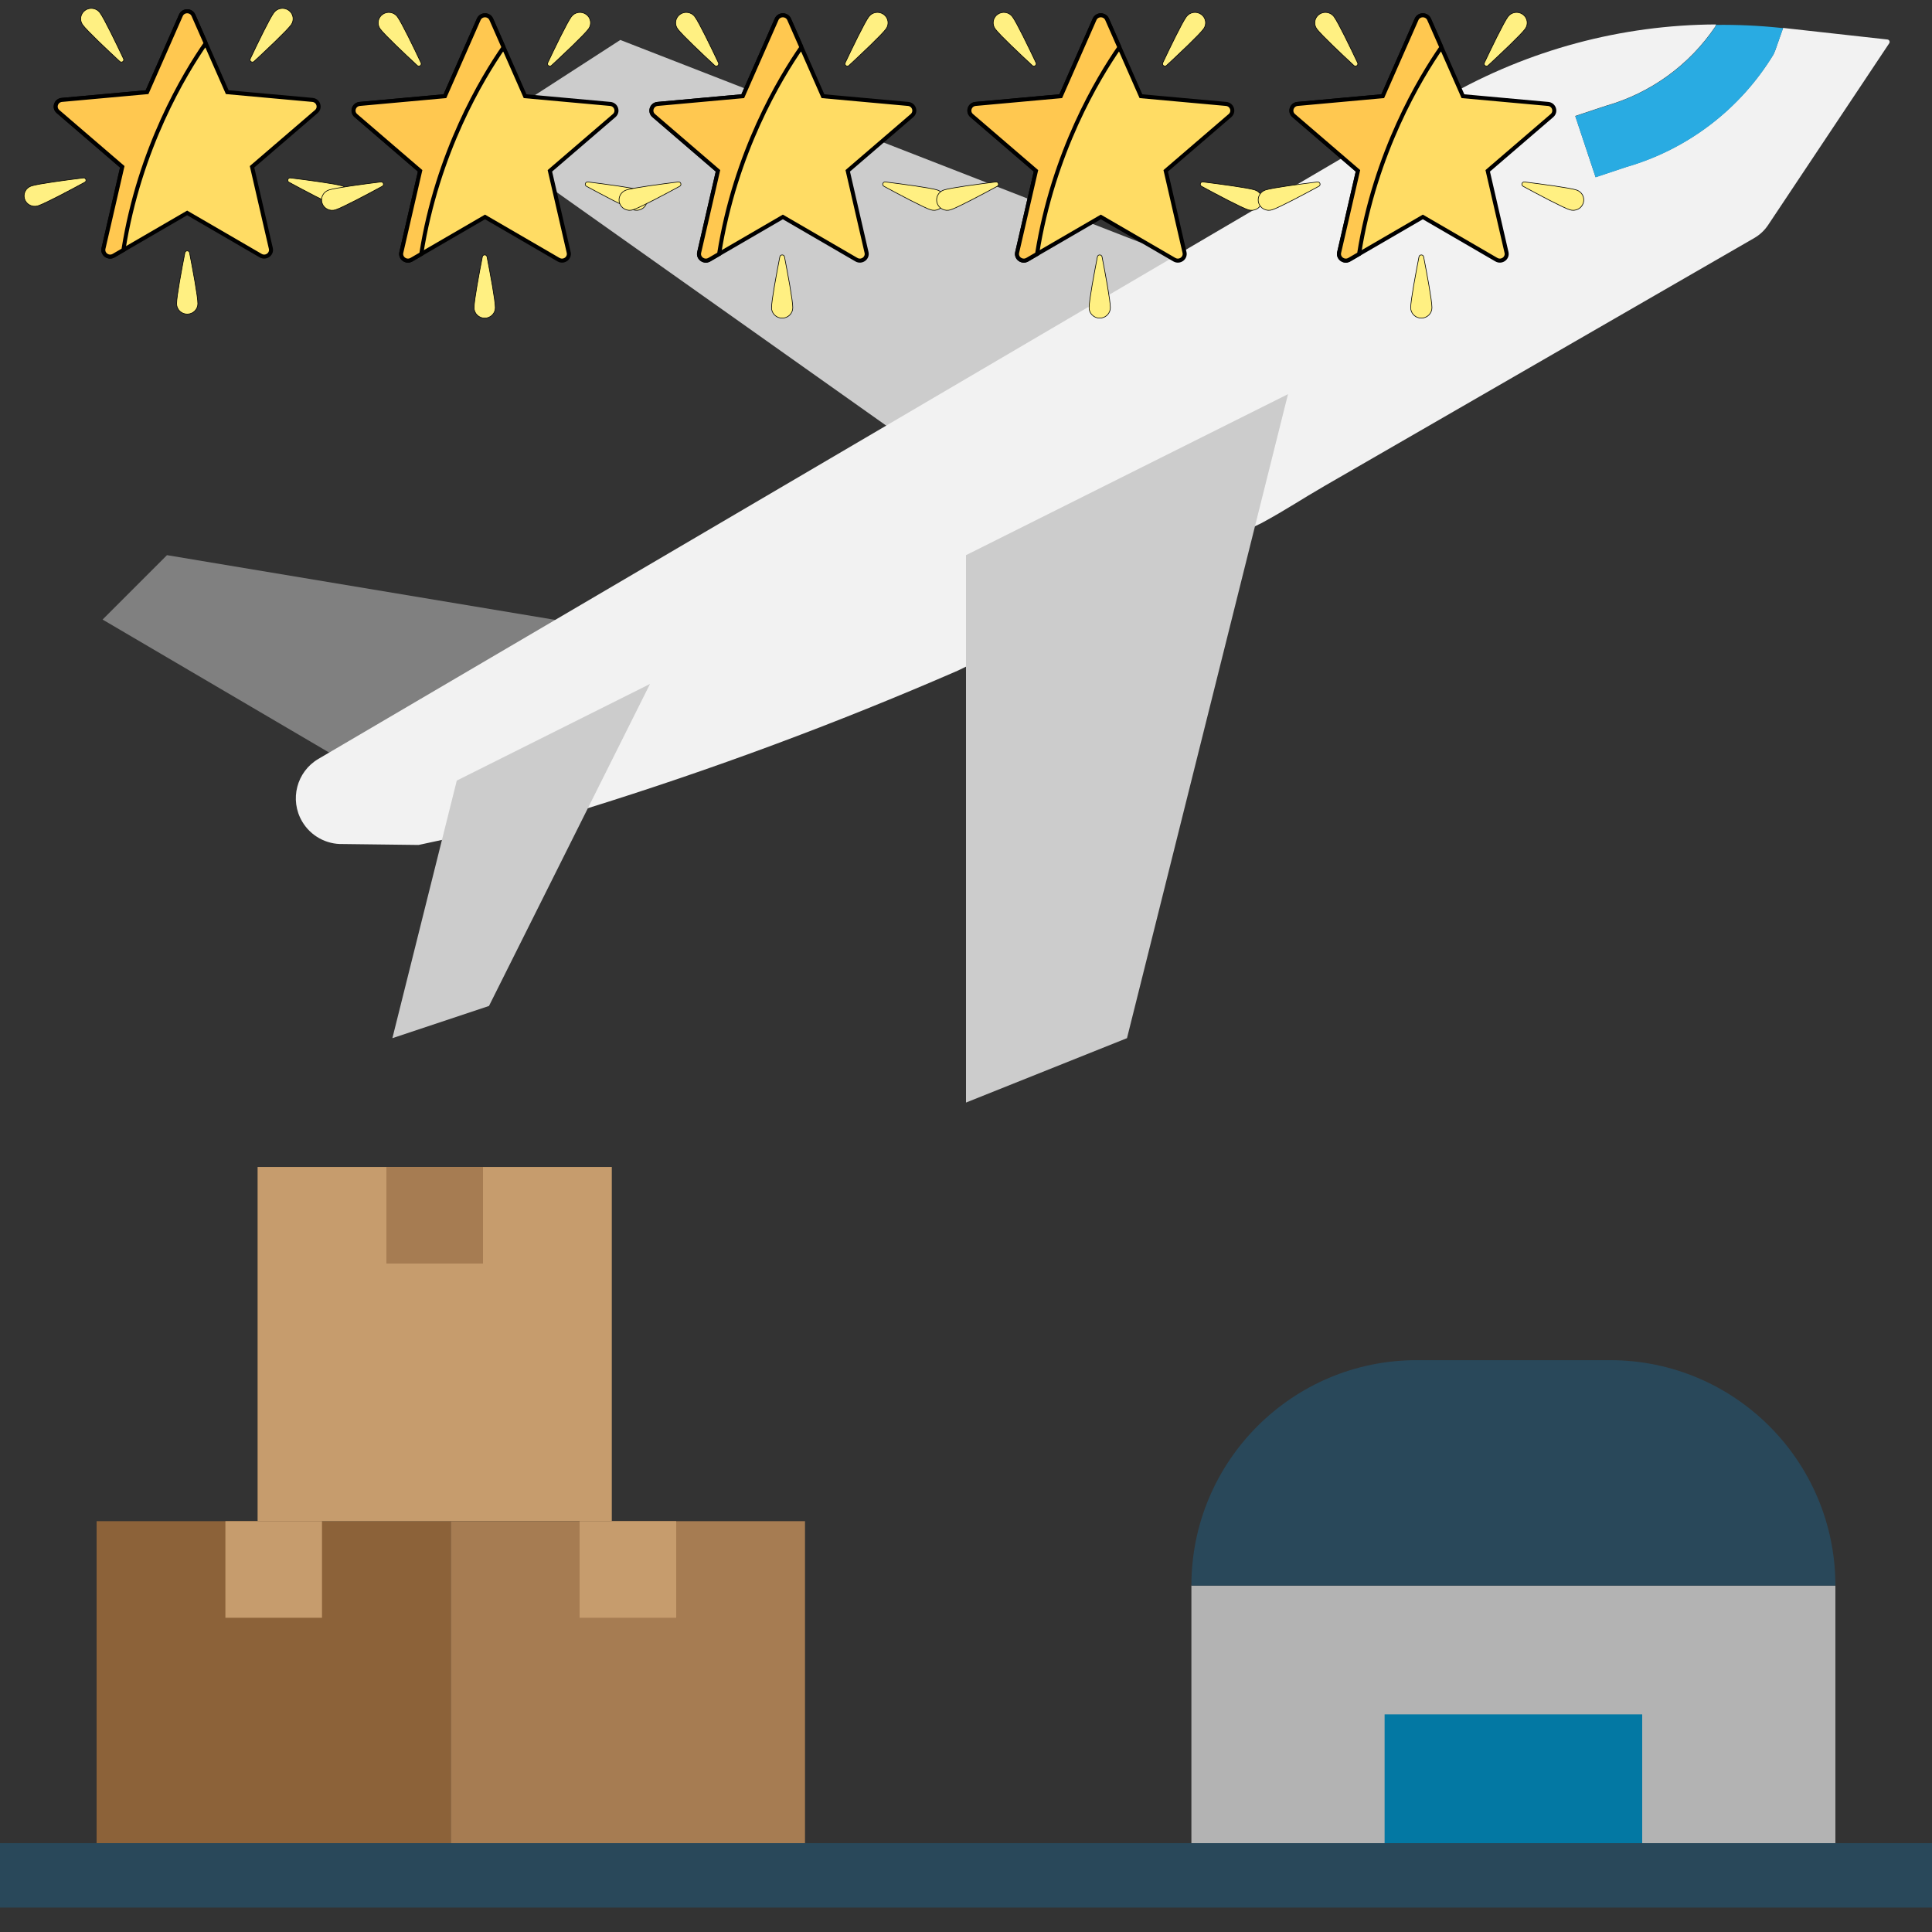 <svg width="480" height="480" xmlns="http://www.w3.org/2000/svg">

 <rect width="100%" height="100%" fill="#333333" stroke="none"/>

 <g>
  <title>background</title>
  <rect fill="none" id="canvas_background" height="443" width="587" y="-1" x="-1"/>
 </g>
 <g>
  <title>Layer 1</title>
  <path id="svg_1" fill="#808080" d="m83.408,187.928l-57.92,-34l16,-16l97.752,16.296l-55.832,33.704z"/>
  <path id="svg_2" fill="#CCCCCC" d="m220.44,105.928l-102.504,-72.608l36.176,-23.392l139.824,54.448l-73.496,41.552z"/>
  <path id="svg_3" fill="#F2F2F2" d="m468.952,9.816l-25.944,-2.88l-1.968,5.6c-0.117,0.319 -0.25,0.631 -0.4,0.936c-8.259,13.601 -21.333,23.597 -36.624,28l-7.592,2.536l-5.056,-15.2l7.584,-2.52c11.105,-3.148 20.74,-10.122 27.2,-19.688l0.184,-0.528c-23.528,0.108 -46.627,6.316 -67.04,18.016l-280.2,164.464c-5.406,3.183 -7.208,10.147 -4.025,15.553c2.103,3.572 5.986,5.715 10.129,5.591l18.8,0.232l41.488,-8.96c31.418,-9.754 62.28,-21.216 92.448,-34.336l75.552,-36.704c6.48,-3.528 9.376,-5.6 15.768,-9.296l106.608,-61.504c1.365,-0.793 2.531,-1.887 3.408,-3.2l30.12,-45.2c0.171,-0.289 0.075,-0.662 -0.213,-0.833c-0.07,-0.041 -0.147,-0.068 -0.227,-0.079z"/>
  <path id="svg_4" fill="#29ABE2" d="m398.952,26.344l-7.584,2.52l5.056,15.2l7.592,-2.536c15.291,-4.403 28.365,-14.399 36.624,-28c0.15,-0.305 0.283,-0.617 0.4,-0.936l1.968,-5.6l-0.8,-0.088c-5.278,-0.547 -10.583,-0.787 -15.888,-0.72l-0.184,0.528c-6.466,9.542 -16.093,16.495 -27.184,19.632z"/>
  <path id="svg_5" fill="#B3B3B3" d="m296,393.928l160,0l0,72l-160,0l0,-72z"/>
  <path id="svg_6" fill="#29485A" d="m296,393.928l160,0c0,-30.928 -25.072,-56 -56,-56l-48,0c-30.928,0 -56,25.072 -56,56z"/>
  <path id="svg_7" fill="#0378A3" d="m344,425.928l64,0l0,40l-64,0l0,-40z"/>
  <path id="svg_8" fill="#8C6239" d="m24,377.928l88,0l0,88l-88,0l0,-88z"/>
  <path id="svg_9" fill="#C69C6D" d="m64,289.928l88,0l0,88l-88,0l0,-88z"/>
  <g id="svg_10">
   <path id="svg_11" fill="#A67C52" d="m112,377.928l88,0l0,88l-88,0l0,-88z"/>
   <path id="svg_12" fill="#A67C52" d="m96,289.928l24,0l0,24l-24,0l0,-24z"/>
  </g>
  <g id="svg_13">
   <path id="svg_14" fill="#C69C6D" d="m56,377.928l24,0l0,24l-24,0l0,-24z"/>
   <path id="svg_15" fill="#C69C6D" d="m144,377.928l24,0l0,24l-24,0l0,-24z"/>
  </g>
  <path id="svg_16" fill="#29485A" d="m0,457.928l480,0l0,16l-480,0l0,-16z"/>
  <g id="svg_17">
   <path id="svg_18" fill="#CCCCCC" d="m320,97.928l-80,40l0,136l40,-16l40,-160z"/>
   <path id="svg_19" fill="#CCCCCC" d="m161.488,169.928l-48,24l-16,64l24,-8l40,-80z"/>
  </g>
  <g id="svg_20"/>
  <g id="svg_21"/>
  <g id="svg_22"/>
  <g id="svg_23"/>
  <g id="svg_24"/>
  <g id="svg_25"/>
  <g id="svg_26"/>
  <g id="svg_27"/>
  <g id="svg_28"/>
  <g id="svg_29"/>
  <g id="svg_30"/>
  <g id="svg_31"/>
  <g id="svg_32"/>
  <g id="svg_33"/>
  <g id="svg_34"/>
  <g stroke="null" id="svg_62">
   <path stroke="null" id="svg_39" fill="#FFDC64" d="m77.62,24.821l-21.158,-1.92l-8.405,-19.096c-0.589,-1.337 -2.526,-1.337 -3.114,0l-8.405,19.096l-21.158,1.92c-1.482,0.134 -2.08,1.937 -0.963,2.898l15.964,13.722l-4.672,20.282c-0.327,1.42 1.24,2.534 2.52,1.791l18.271,-10.615l18.271,10.615c1.279,0.743 2.847,-0.371 2.52,-1.791l-4.672,-20.282l15.964,-13.722c1.118,-0.961 0.519,-2.764 -0.963,-2.898z"/>
   <g stroke="null" transform="matrix(0.158,0,0,0.155,-3.72,-2.355) " id="svg_40">
    <path stroke="null" id="svg_41" fill="#FFF082" d="m180.717,35.547c6.818,9.47 26.062,50.14 37.064,73.842c1.73,3.726 -2.945,7.092 -5.93,4.269c-18.987,-17.952 -51.452,-49.104 -58.27,-58.575c-5.395,-7.493 -3.694,-17.941 3.8,-23.336c7.493,-5.395 17.941,-3.693 23.336,3.8z"/>
    <path stroke="null" id="svg_42" fill="#FFF082" d="m454.161,35.547c-6.818,9.47 -26.062,50.14 -37.064,73.842c-1.73,3.726 2.945,7.092 5.93,4.269c18.987,-17.952 51.451,-49.105 58.27,-58.575c5.395,-7.493 3.694,-17.941 -3.8,-23.336c-7.493,-5.395 -17.941,-3.693 -23.336,3.8z"/>
    <path stroke="null" id="svg_43" fill="#FFF082" d="m561.9,313.253c-11.094,-3.618 -55.689,-9.595 -81.612,-12.875c-4.075,-0.516 -5.861,4.961 -2.266,6.947c22.873,12.635 62.416,34.099 73.51,37.717c8.778,2.863 18.215,-1.932 21.078,-10.711c2.863,-8.779 -1.932,-18.215 -10.71,-21.078z"/>
    <path stroke="null" id="svg_44" fill="#FFF082" d="m72.978,313.253c11.094,-3.618 55.689,-9.595 81.612,-12.875c4.075,-0.516 5.861,4.961 2.266,6.947c-22.873,12.635 -62.416,34.099 -73.51,37.717c-8.778,2.863 -18.215,-1.932 -21.078,-10.711s1.932,-18.215 10.71,-21.078z"/>
    <path stroke="null" id="svg_45" fill="#FFF082" d="m301.233,501.934c0,-11.669 8.145,-55.919 13.065,-81.582c0.773,-4.034 6.534,-4.034 7.307,0c4.92,25.663 13.065,69.913 13.065,81.582c0,9.233 -7.485,16.718 -16.718,16.718c-9.234,0.001 -16.719,-7.485 -16.719,-16.718z"/>
   </g>
   <path stroke="null" id="svg_46" fill="#FFC850" d="m51.113,10.749l-3.056,-6.944c-0.589,-1.337 -2.526,-1.337 -3.114,0l-8.405,19.096l-21.158,1.92c-1.482,0.134 -2.08,1.937 -0.963,2.898l15.964,13.722l-4.672,20.282c-0.327,1.42 1.24,2.534 2.52,1.791l2.432,-1.413c3.987,-25.25 15.194,-43.785 20.453,-51.353z"/>
   <g stroke="null" transform="matrix(0.158,0,0,0.155,-3.72,-2.355) " id="svg_47"/>
   <g stroke="null" transform="matrix(0.158,0,0,0.155,-3.72,-2.355) " id="svg_48"/>
   <g stroke="null" transform="matrix(0.158,0,0,0.155,-3.72,-2.355) " id="svg_49"/>
   <g stroke="null" transform="matrix(0.158,0,0,0.155,-3.72,-2.355) " id="svg_50"/>
   <g stroke="null" transform="matrix(0.158,0,0,0.155,-3.72,-2.355) " id="svg_51"/>
   <g stroke="null" transform="matrix(0.158,0,0,0.155,-3.72,-2.355) " id="svg_52"/>
   <g stroke="null" transform="matrix(0.158,0,0,0.155,-3.72,-2.355) " id="svg_53"/>
   <g stroke="null" transform="matrix(0.158,0,0,0.155,-3.72,-2.355) " id="svg_54"/>
   <g stroke="null" transform="matrix(0.158,0,0,0.155,-3.72,-2.355) " id="svg_55"/>
   <g stroke="null" transform="matrix(0.158,0,0,0.155,-3.72,-2.355) " id="svg_56"/>
   <g stroke="null" transform="matrix(0.158,0,0,0.155,-3.72,-2.355) " id="svg_57"/>
   <g stroke="null" transform="matrix(0.158,0,0,0.155,-3.72,-2.355) " id="svg_58"/>
   <g stroke="null" transform="matrix(0.158,0,0,0.155,-3.72,-2.355) " id="svg_59"/>
   <g stroke="null" transform="matrix(0.158,0,0,0.155,-3.72,-2.355) " id="svg_60"/>
   <g stroke="null" transform="matrix(0.158,0,0,0.155,-3.72,-2.355) " id="svg_61"/>
  </g>
  <g stroke="null" id="svg_86">
   <path stroke="null" id="svg_63" fill="#FFDC64" d="m151.62,25.821l-21.158,-1.92l-8.405,-19.096c-0.589,-1.337 -2.526,-1.337 -3.114,0l-8.405,19.096l-21.158,1.92c-1.482,0.134 -2.08,1.937 -0.963,2.898l15.964,13.722l-4.672,20.282c-0.327,1.42 1.24,2.534 2.52,1.791l18.271,-10.615l18.271,10.615c1.279,0.743 2.847,-0.371 2.52,-1.791l-4.672,-20.282l15.964,-13.722c1.118,-0.961 0.519,-2.764 -0.963,-2.898z"/>
   <g stroke="null" transform="matrix(0.158,0,0,0.155,-3.72,-2.355) " id="svg_69">
    <path stroke="null" id="svg_64" fill="#FFF082" d="m648.468,42.007c6.818,9.47 26.062,50.14 37.064,73.842c1.73,3.726 -2.945,7.092 -5.93,4.269c-18.987,-17.952 -51.452,-49.104 -58.27,-58.575c-5.395,-7.493 -3.694,-17.941 3.8,-23.336c7.493,-5.395 17.941,-3.693 23.336,3.8z"/>
    <path stroke="null" id="svg_65" fill="#FFF082" d="m921.912,42.007c-6.818,9.47 -26.062,50.14 -37.064,73.842c-1.73,3.726 2.945,7.092 5.93,4.269c18.987,-17.952 51.451,-49.105 58.27,-58.575c5.395,-7.493 3.694,-17.941 -3.8,-23.336c-7.493,-5.395 -17.941,-3.693 -23.336,3.8z"/>
    <path stroke="null" id="svg_66" fill="#FFF082" d="m1029.651,319.713c-11.094,-3.618 -55.689,-9.595 -81.612,-12.875c-4.075,-0.516 -5.861,4.961 -2.266,6.947c22.873,12.635 62.416,34.099 73.51,37.717c8.778,2.863 18.215,-1.932 21.078,-10.711c2.863,-8.779 -1.932,-18.215 -10.71,-21.078z"/>
    <path stroke="null" id="svg_67" fill="#FFF082" d="m540.729,319.713c11.094,-3.618 55.689,-9.595 81.612,-12.875c4.075,-0.516 5.861,4.961 2.266,6.947c-22.873,12.635 -62.416,34.099 -73.51,37.717c-8.778,2.863 -18.215,-1.932 -21.078,-10.711s1.932,-18.215 10.71,-21.078z"/>
    <path stroke="null" id="svg_68" fill="#FFF082" d="m768.984,508.394c0,-11.669 8.145,-55.919 13.065,-81.582c0.773,-4.034 6.534,-4.034 7.307,0c4.92,25.663 13.065,69.913 13.065,81.582c0,9.233 -7.485,16.718 -16.718,16.718c-9.234,0.001 -16.719,-7.485 -16.719,-16.718z"/>
   </g>
   <path stroke="null" id="svg_70" fill="#FFC850" d="m125.113,11.749l-3.056,-6.944c-0.589,-1.337 -2.526,-1.337 -3.114,0l-8.405,19.096l-21.158,1.92c-1.482,0.134 -2.08,1.937 -0.963,2.898l15.964,13.722l-4.672,20.282c-0.327,1.42 1.24,2.534 2.52,1.791l2.432,-1.413c3.987,-25.25 15.194,-43.785 20.453,-51.353z"/>
   <g stroke="null" transform="matrix(0.158,0,0,0.155,-3.72,-2.355) " id="svg_71"/>
   <g stroke="null" transform="matrix(0.158,0,0,0.155,-3.72,-2.355) " id="svg_72"/>
   <g stroke="null" transform="matrix(0.158,0,0,0.155,-3.72,-2.355) " id="svg_73"/>
   <g stroke="null" transform="matrix(0.158,0,0,0.155,-3.72,-2.355) " id="svg_74"/>
   <g stroke="null" transform="matrix(0.158,0,0,0.155,-3.72,-2.355) " id="svg_75"/>
   <g stroke="null" transform="matrix(0.158,0,0,0.155,-3.72,-2.355) " id="svg_76"/>
   <g stroke="null" transform="matrix(0.158,0,0,0.155,-3.72,-2.355) " id="svg_77"/>
   <g stroke="null" transform="matrix(0.158,0,0,0.155,-3.72,-2.355) " id="svg_78"/>
   <g stroke="null" transform="matrix(0.158,0,0,0.155,-3.72,-2.355) " id="svg_79"/>
   <g stroke="null" transform="matrix(0.158,0,0,0.155,-3.72,-2.355) " id="svg_80"/>
   <g stroke="null" transform="matrix(0.158,0,0,0.155,-3.72,-2.355) " id="svg_81"/>
   <g stroke="null" transform="matrix(0.158,0,0,0.155,-3.72,-2.355) " id="svg_82"/>
   <g stroke="null" transform="matrix(0.158,0,0,0.155,-3.72,-2.355) " id="svg_83"/>
   <g stroke="null" transform="matrix(0.158,0,0,0.155,-3.72,-2.355) " id="svg_84"/>
   <g stroke="null" transform="matrix(0.158,0,0,0.155,-3.72,-2.355) " id="svg_85"/>
  </g>
  <g stroke="null" id="svg_110">
   <path stroke="null" id="svg_87" fill="#FFDC64" d="m225.62,25.821l-21.158,-1.92l-8.405,-19.096c-0.589,-1.337 -2.526,-1.337 -3.114,0l-8.405,19.096l-21.158,1.92c-1.482,0.134 -2.08,1.937 -0.963,2.898l15.964,13.722l-4.672,20.282c-0.327,1.42 1.24,2.534 2.52,1.791l18.271,-10.615l18.271,10.615c1.279,0.743 2.847,-0.371 2.52,-1.791l-4.672,-20.282l15.964,-13.722c1.118,-0.961 0.519,-2.764 -0.963,-2.898z"/>
   <g stroke="null" transform="matrix(0.158,0,0,0.155,-3.72,-2.355) " id="svg_93">
    <path stroke="null" id="svg_88" fill="#FFF082" d="m1116.22,42.007c6.818,9.47 26.062,50.14 37.064,73.842c1.73,3.726 -2.945,7.092 -5.93,4.269c-18.987,-17.952 -51.452,-49.104 -58.27,-58.575c-5.395,-7.493 -3.694,-17.941 3.8,-23.336c7.493,-5.395 17.941,-3.693 23.336,3.8z"/>
    <path stroke="null" id="svg_89" fill="#FFF082" d="m1389.664,42.007c-6.818,9.47 -26.062,50.14 -37.064,73.842c-1.73,3.726 2.945,7.092 5.93,4.269c18.987,-17.952 51.451,-49.105 58.27,-58.575c5.395,-7.493 3.694,-17.941 -3.8,-23.336c-7.493,-5.395 -17.941,-3.693 -23.336,3.8z"/>
    <path stroke="null" id="svg_90" fill="#FFF082" d="m1497.403,319.713c-11.094,-3.618 -55.689,-9.595 -81.612,-12.875c-4.075,-0.516 -5.861,4.961 -2.266,6.947c22.873,12.635 62.416,34.099 73.51,37.717c8.778,2.863 18.215,-1.932 21.078,-10.711c2.863,-8.779 -1.932,-18.215 -10.71,-21.078z"/>
    <path stroke="null" id="svg_91" fill="#FFF082" d="m1008.481,319.713c11.094,-3.618 55.689,-9.595 81.612,-12.875c4.075,-0.516 5.861,4.961 2.266,6.947c-22.873,12.635 -62.416,34.099 -73.51,37.717c-8.778,2.863 -18.215,-1.932 -21.078,-10.711s1.932,-18.215 10.71,-21.078z"/>
    <path stroke="null" id="svg_92" fill="#FFF082" d="m1236.736,508.394c0,-11.669 8.145,-55.919 13.065,-81.582c0.773,-4.034 6.534,-4.034 7.307,0c4.92,25.663 13.065,69.913 13.065,81.582c0,9.233 -7.485,16.718 -16.718,16.718c-9.234,0.001 -16.719,-7.485 -16.719,-16.718z"/>
   </g>
   <path stroke="null" id="svg_94" fill="#FFC850" d="m199.113,11.749l-3.056,-6.944c-0.589,-1.337 -2.526,-1.337 -3.114,0l-8.405,19.096l-21.158,1.92c-1.482,0.134 -2.08,1.937 -0.963,2.898l15.964,13.722l-4.672,20.282c-0.327,1.42 1.24,2.534 2.52,1.791l2.432,-1.413c3.987,-25.25 15.194,-43.785 20.453,-51.353z"/>
   <g stroke="null" transform="matrix(0.158,0,0,0.155,-3.72,-2.355) " id="svg_95"/>
   <g stroke="null" transform="matrix(0.158,0,0,0.155,-3.72,-2.355) " id="svg_96"/>
   <g stroke="null" transform="matrix(0.158,0,0,0.155,-3.72,-2.355) " id="svg_97"/>
   <g stroke="null" transform="matrix(0.158,0,0,0.155,-3.72,-2.355) " id="svg_98"/>
   <g stroke="null" transform="matrix(0.158,0,0,0.155,-3.72,-2.355) " id="svg_99"/>
   <g stroke="null" transform="matrix(0.158,0,0,0.155,-3.72,-2.355) " id="svg_100"/>
   <g stroke="null" transform="matrix(0.158,0,0,0.155,-3.72,-2.355) " id="svg_101"/>
   <g stroke="null" transform="matrix(0.158,0,0,0.155,-3.72,-2.355) " id="svg_102"/>
   <g stroke="null" transform="matrix(0.158,0,0,0.155,-3.72,-2.355) " id="svg_103"/>
   <g stroke="null" transform="matrix(0.158,0,0,0.155,-3.72,-2.355) " id="svg_104"/>
   <g stroke="null" transform="matrix(0.158,0,0,0.155,-3.72,-2.355) " id="svg_105"/>
   <g stroke="null" transform="matrix(0.158,0,0,0.155,-3.72,-2.355) " id="svg_106"/>
   <g stroke="null" transform="matrix(0.158,0,0,0.155,-3.72,-2.355) " id="svg_107"/>
   <g stroke="null" transform="matrix(0.158,0,0,0.155,-3.72,-2.355) " id="svg_108"/>
   <g stroke="null" transform="matrix(0.158,0,0,0.155,-3.72,-2.355) " id="svg_109"/>
  </g>
  <g stroke="null" id="svg_134">
   <path stroke="null" id="svg_111" fill="#FFDC64" d="m304.62,25.821l-21.158,-1.92l-8.405,-19.096c-0.589,-1.337 -2.526,-1.337 -3.114,0l-8.405,19.096l-21.158,1.92c-1.482,0.134 -2.08,1.937 -0.963,2.898l15.964,13.722l-4.672,20.282c-0.327,1.42 1.24,2.534 2.52,1.791l18.271,-10.615l18.271,10.615c1.279,0.743 2.847,-0.371 2.52,-1.791l-4.672,-20.282l15.964,-13.722c1.118,-0.961 0.519,-2.764 -0.963,-2.898z"/>
   <g stroke="null" transform="matrix(0.158,0,0,0.155,-3.72,-2.355) " id="svg_117">
    <path stroke="null" id="svg_112" fill="#FFF082" d="m1615.577,42.007c6.818,9.47 26.062,50.14 37.064,73.842c1.73,3.726 -2.945,7.092 -5.93,4.269c-18.987,-17.952 -51.452,-49.104 -58.27,-58.575c-5.395,-7.493 -3.694,-17.941 3.8,-23.336c7.493,-5.395 17.941,-3.693 23.336,3.8z"/>
    <path stroke="null" id="svg_113" fill="#FFF082" d="m1889.021,42.007c-6.818,9.47 -26.062,50.14 -37.064,73.842c-1.73,3.726 2.945,7.092 5.93,4.269c18.987,-17.952 51.451,-49.105 58.27,-58.575c5.395,-7.493 3.694,-17.941 -3.8,-23.336c-7.493,-5.395 -17.941,-3.693 -23.336,3.8z"/>
    <path stroke="null" id="svg_114" fill="#FFF082" d="m1996.76,319.713c-11.094,-3.618 -55.689,-9.595 -81.612,-12.875c-4.075,-0.516 -5.861,4.961 -2.266,6.947c22.873,12.635 62.416,34.099 73.51,37.717c8.778,2.863 18.215,-1.932 21.078,-10.711c2.863,-8.779 -1.932,-18.215 -10.71,-21.078z"/>
    <path stroke="null" id="svg_115" fill="#FFF082" d="m1507.838,319.713c11.094,-3.618 55.689,-9.595 81.612,-12.875c4.075,-0.516 5.861,4.961 2.266,6.947c-22.873,12.635 -62.416,34.099 -73.51,37.717c-8.778,2.863 -18.215,-1.932 -21.078,-10.711s1.932,-18.215 10.71,-21.078z"/>
    <path stroke="null" id="svg_116" fill="#FFF082" d="m1736.093,508.394c0,-11.669 8.145,-55.919 13.065,-81.582c0.773,-4.034 6.534,-4.034 7.307,0c4.92,25.663 13.065,69.913 13.065,81.582c0,9.233 -7.485,16.718 -16.718,16.718c-9.234,0.001 -16.719,-7.485 -16.719,-16.718z"/>
   </g>
   <path stroke="null" id="svg_118" fill="#FFC850" d="m278.113,11.749l-3.056,-6.944c-0.589,-1.337 -2.526,-1.337 -3.114,0l-8.405,19.096l-21.158,1.92c-1.482,0.134 -2.08,1.937 -0.963,2.898l15.964,13.722l-4.672,20.282c-0.327,1.42 1.24,2.534 2.52,1.791l2.432,-1.413c3.987,-25.25 15.194,-43.785 20.453,-51.353z"/>
   <g stroke="null" transform="matrix(0.158,0,0,0.155,-3.72,-2.355) " id="svg_119"/>
   <g stroke="null" transform="matrix(0.158,0,0,0.155,-3.72,-2.355) " id="svg_120"/>
   <g stroke="null" transform="matrix(0.158,0,0,0.155,-3.72,-2.355) " id="svg_121"/>
   <g stroke="null" transform="matrix(0.158,0,0,0.155,-3.72,-2.355) " id="svg_122"/>
   <g stroke="null" transform="matrix(0.158,0,0,0.155,-3.72,-2.355) " id="svg_123"/>
   <g stroke="null" transform="matrix(0.158,0,0,0.155,-3.72,-2.355) " id="svg_124"/>
   <g stroke="null" transform="matrix(0.158,0,0,0.155,-3.72,-2.355) " id="svg_125"/>
   <g stroke="null" transform="matrix(0.158,0,0,0.155,-3.72,-2.355) " id="svg_126"/>
   <g stroke="null" transform="matrix(0.158,0,0,0.155,-3.72,-2.355) " id="svg_127"/>
   <g stroke="null" transform="matrix(0.158,0,0,0.155,-3.72,-2.355) " id="svg_128"/>
   <g stroke="null" transform="matrix(0.158,0,0,0.155,-3.72,-2.355) " id="svg_129"/>
   <g stroke="null" transform="matrix(0.158,0,0,0.155,-3.72,-2.355) " id="svg_130"/>
   <g stroke="null" transform="matrix(0.158,0,0,0.155,-3.72,-2.355) " id="svg_131"/>
   <g stroke="null" transform="matrix(0.158,0,0,0.155,-3.72,-2.355) " id="svg_132"/>
   <g stroke="null" transform="matrix(0.158,0,0,0.155,-3.72,-2.355) " id="svg_133"/>
  </g>
  <g stroke="null" id="svg_158">
   <path stroke="null" id="svg_135" fill="#FFDC64" d="m384.62,25.821l-21.158,-1.92l-8.405,-19.096c-0.589,-1.337 -2.526,-1.337 -3.114,0l-8.405,19.096l-21.158,1.92c-1.482,0.134 -2.08,1.937 -0.963,2.898l15.964,13.722l-4.672,20.282c-0.327,1.42 1.24,2.534 2.52,1.791l18.271,-10.615l18.271,10.615c1.279,0.743 2.847,-0.371 2.52,-1.791l-4.672,-20.282l15.964,-13.722c1.118,-0.961 0.519,-2.764 -0.963,-2.898z"/>
   <g stroke="null" transform="matrix(0.158,0,0,0.155,-3.72,-2.355) " id="svg_141">
    <path stroke="null" id="svg_136" fill="#FFF082" d="m2121.254,42.007c6.818,9.47 26.062,50.14 37.064,73.842c1.73,3.726 -2.945,7.092 -5.93,4.269c-18.987,-17.952 -51.452,-49.104 -58.27,-58.575c-5.395,-7.493 -3.694,-17.941 3.8,-23.336c7.493,-5.395 17.941,-3.693 23.336,3.8z"/>
    <path stroke="null" id="svg_137" fill="#FFF082" d="m2394.698,42.007c-6.818,9.47 -26.062,50.14 -37.064,73.842c-1.73,3.726 2.945,7.092 5.93,4.269c18.987,-17.952 51.451,-49.105 58.27,-58.575c5.395,-7.493 3.694,-17.941 -3.8,-23.336c-7.493,-5.395 -17.941,-3.693 -23.336,3.8z"/>
    <path stroke="null" id="svg_138" fill="#FFF082" d="m2502.437,319.713c-11.094,-3.618 -55.689,-9.595 -81.612,-12.875c-4.075,-0.516 -5.861,4.961 -2.266,6.947c22.873,12.635 62.416,34.099 73.51,37.717c8.778,2.863 18.215,-1.932 21.078,-10.711c2.863,-8.779 -1.932,-18.215 -10.71,-21.078z"/>
    <path stroke="null" id="svg_139" fill="#FFF082" d="m2013.515,319.713c11.094,-3.618 55.689,-9.595 81.612,-12.875c4.075,-0.516 5.861,4.961 2.266,6.947c-22.873,12.635 -62.416,34.099 -73.51,37.717c-8.778,2.863 -18.215,-1.932 -21.078,-10.711s1.932,-18.215 10.71,-21.078z"/>
    <path stroke="null" id="svg_140" fill="#FFF082" d="m2241.77,508.394c0,-11.669 8.145,-55.919 13.065,-81.582c0.773,-4.034 6.534,-4.034 7.307,0c4.92,25.663 13.065,69.913 13.065,81.582c0,9.233 -7.485,16.718 -16.718,16.718c-9.234,0.001 -16.719,-7.485 -16.719,-16.718z"/>
   </g>
   <path stroke="null" id="svg_142" fill="#FFC850" d="m358.113,11.749l-3.056,-6.944c-0.589,-1.337 -2.526,-1.337 -3.114,0l-8.405,19.096l-21.158,1.92c-1.482,0.134 -2.08,1.937 -0.963,2.898l15.964,13.722l-4.672,20.282c-0.327,1.42 1.24,2.534 2.52,1.791l2.432,-1.413c3.987,-25.25 15.194,-43.785 20.453,-51.353z"/>
   <g stroke="null" transform="matrix(0.158,0,0,0.155,-3.72,-2.355) " id="svg_143"/>
   <g stroke="null" transform="matrix(0.158,0,0,0.155,-3.72,-2.355) " id="svg_144"/>
   <g stroke="null" transform="matrix(0.158,0,0,0.155,-3.72,-2.355) " id="svg_145"/>
   <g stroke="null" transform="matrix(0.158,0,0,0.155,-3.72,-2.355) " id="svg_146"/>
   <g stroke="null" transform="matrix(0.158,0,0,0.155,-3.72,-2.355) " id="svg_147"/>
   <g stroke="null" transform="matrix(0.158,0,0,0.155,-3.72,-2.355) " id="svg_148"/>
   <g stroke="null" transform="matrix(0.158,0,0,0.155,-3.72,-2.355) " id="svg_149"/>
   <g stroke="null" transform="matrix(0.158,0,0,0.155,-3.72,-2.355) " id="svg_150"/>
   <g stroke="null" transform="matrix(0.158,0,0,0.155,-3.72,-2.355) " id="svg_151"/>
   <g stroke="null" transform="matrix(0.158,0,0,0.155,-3.72,-2.355) " id="svg_152"/>
   <g stroke="null" transform="matrix(0.158,0,0,0.155,-3.72,-2.355) " id="svg_153"/>
   <g stroke="null" transform="matrix(0.158,0,0,0.155,-3.72,-2.355) " id="svg_154"/>
   <g stroke="null" transform="matrix(0.158,0,0,0.155,-3.72,-2.355) " id="svg_155"/>
   <g stroke="null" transform="matrix(0.158,0,0,0.155,-3.72,-2.355) " id="svg_156"/>
   <g stroke="null" transform="matrix(0.158,0,0,0.155,-3.72,-2.355) " id="svg_157"/>
  </g>
 </g>
</svg>